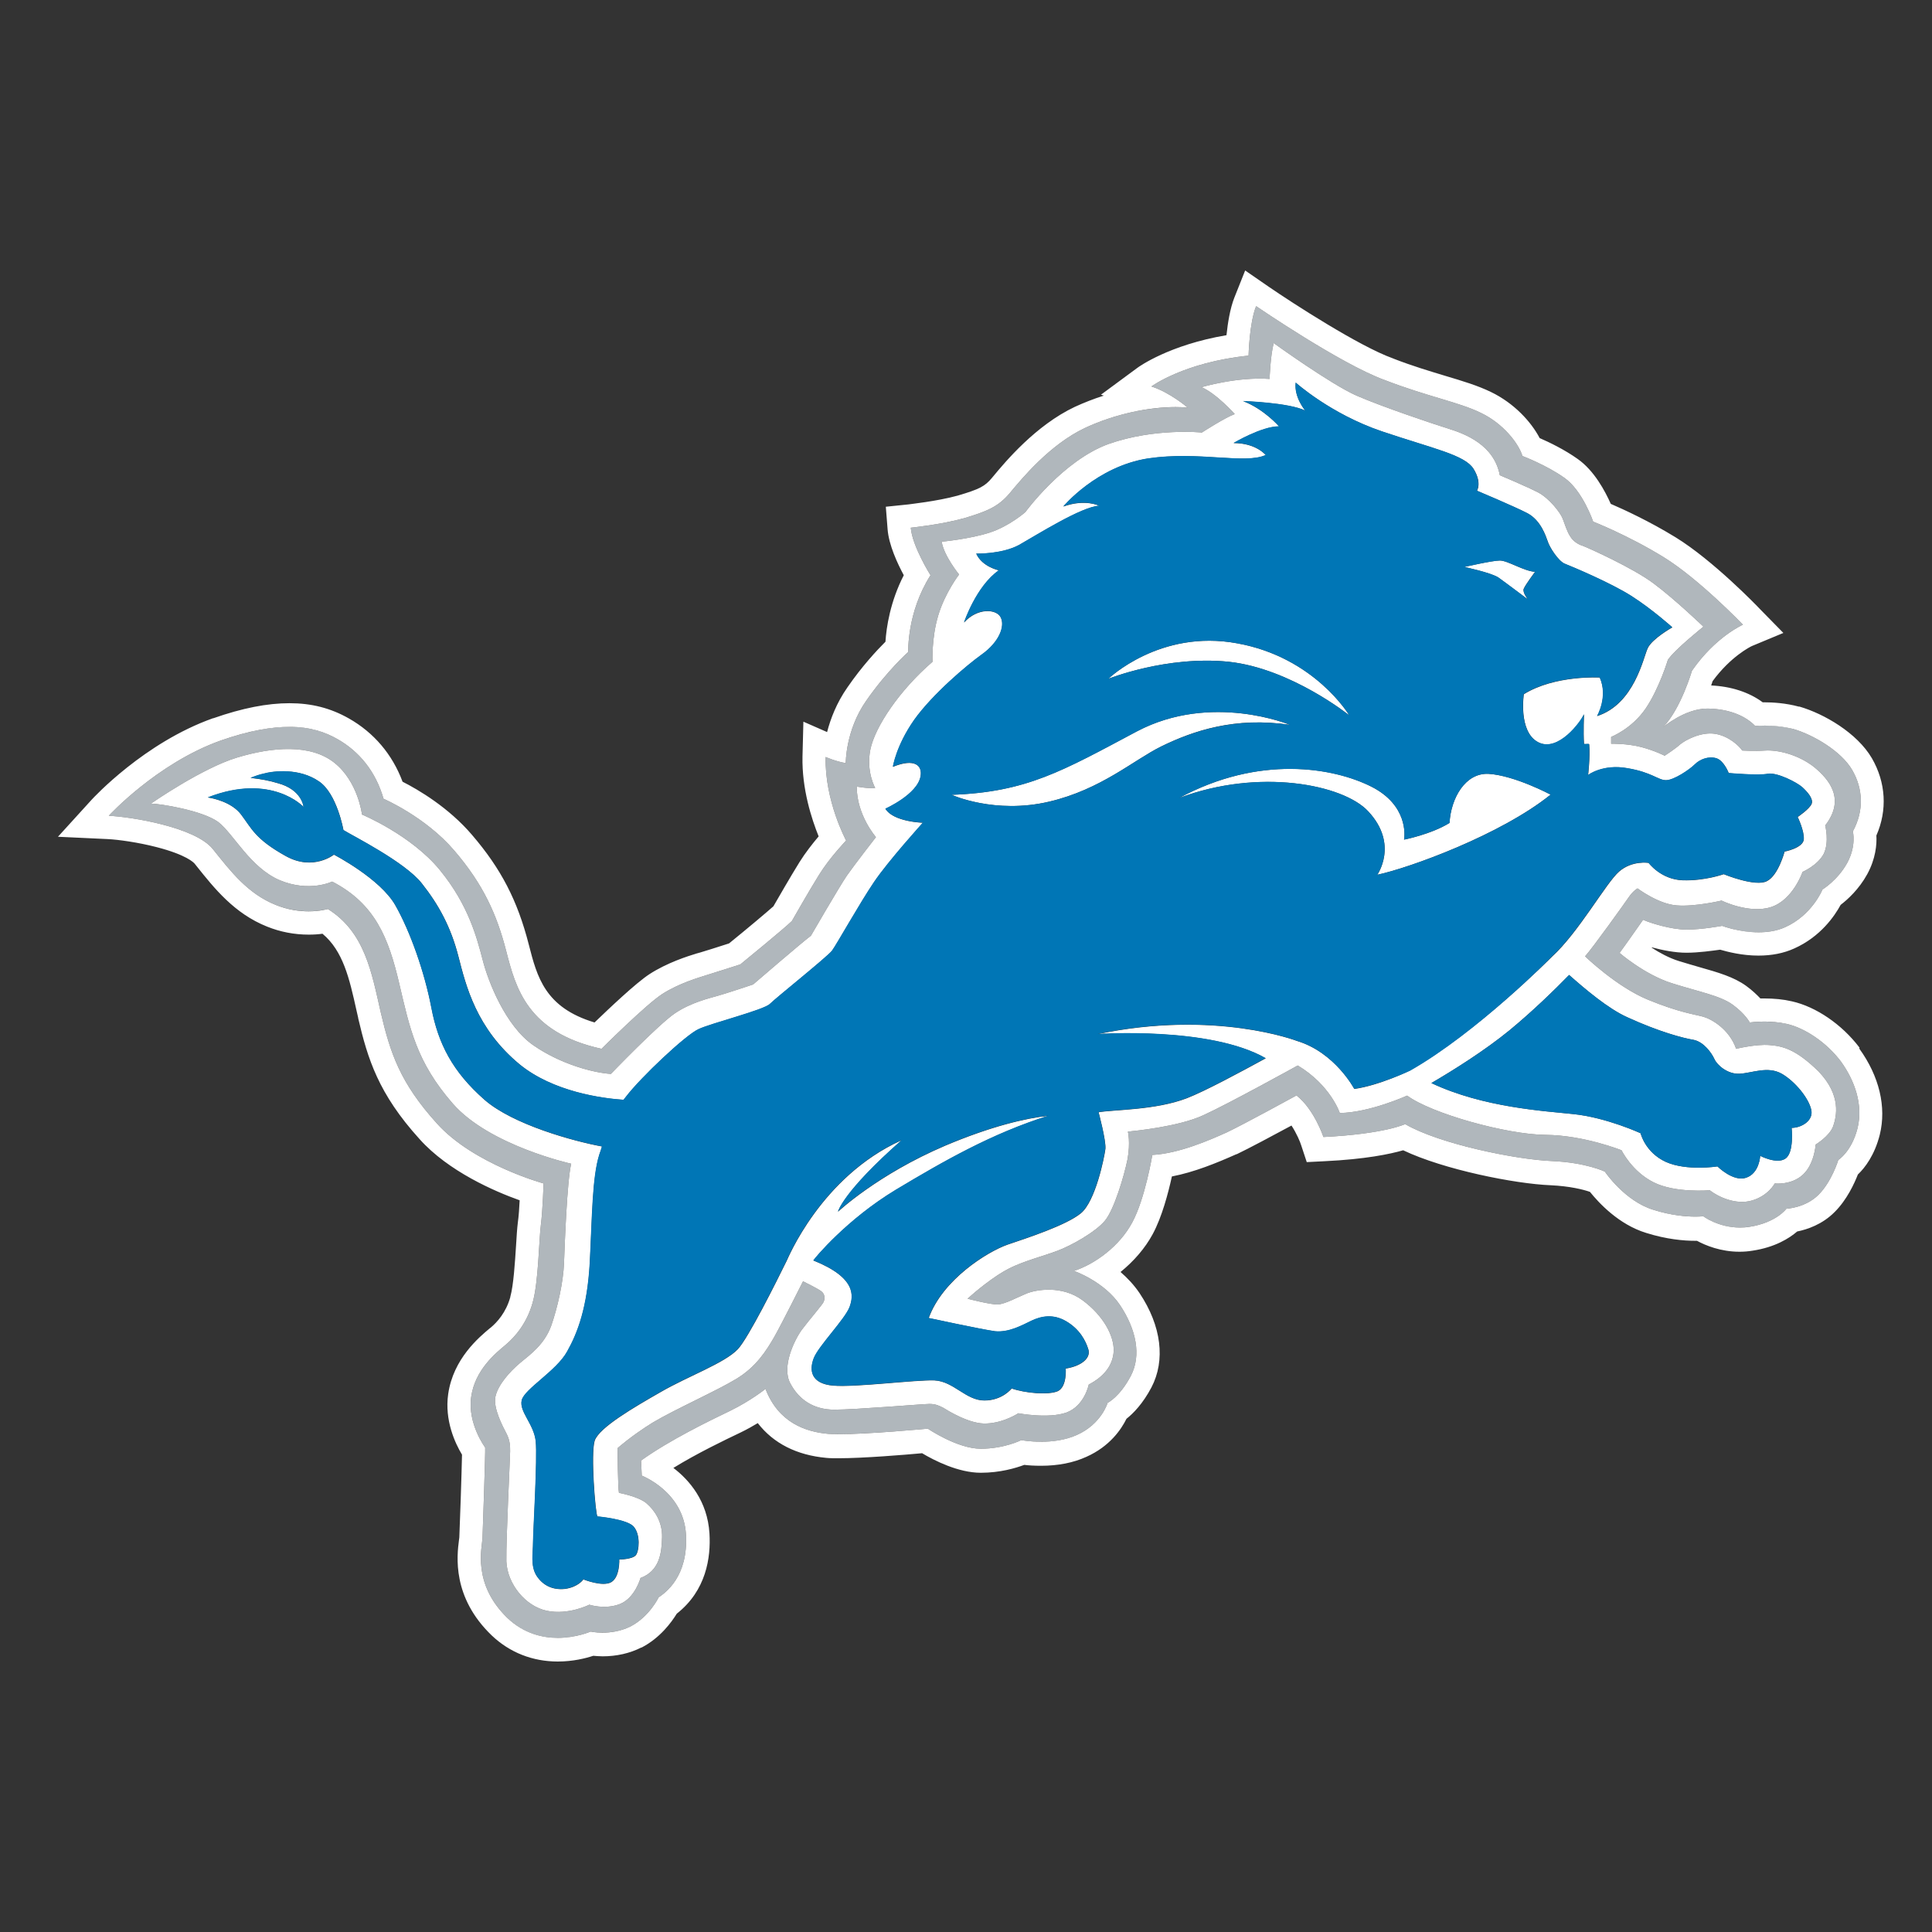 <svg width="400" height="400" viewBox="0 0 400 400" fill="none" xmlns="http://www.w3.org/2000/svg">
<rect x="0" y="0" width="400" height="400" fill="#333333" stroke="none"/>
<g clip-path="url(#clip0_257_11732)">
<path d="M369.933 211.988C366.178 211.134 362.274 211.691 362.274 211.691C362.274 211.691 361.344 209.909 358.742 208.016C356.139 206.124 351.752 205.344 346.138 203.563C340.486 201.781 335.318 197.291 335.318 197.291C336.322 195.955 340.189 190.425 340.189 190.425C341.527 191.056 345.989 192.466 349.186 192.466C352.384 192.466 356.548 191.687 356.548 191.687C356.548 191.687 363.91 194.507 369.561 191.983C375.212 189.46 377.332 184.153 377.332 184.153C377.332 184.153 380.455 182.26 382.425 178.697C384.396 175.097 383.615 172.128 383.615 172.128C385.957 167.823 385.734 163.295 383.466 159.398C381.198 155.501 375.398 152.124 371.308 150.936C367.219 149.86 363.389 150.305 363.389 150.305C361.604 148.412 358.295 146.779 353.611 146.705C348.926 146.631 344.353 150.528 344.353 150.528C348.034 146.705 350.302 138.874 350.302 138.874C355.172 131.823 360.861 129.336 360.861 129.336C360.861 129.336 351.789 119.872 344.427 115.344C337.066 110.816 329.853 107.996 329.853 107.996C329.853 107.996 327.659 101.575 323.904 98.94C320.149 96.268 315.204 94.412 315.204 94.412C314.423 91.814 311.226 87.695 306.653 85.505C302.042 83.241 295.61 82.128 286.761 78.713C277.689 75.447 260.066 63.386 260.066 63.386C258.653 66.911 258.505 73.629 258.505 73.629C245.157 75.002 238.39 80.012 238.39 80.012C242.294 81.274 245.901 84.392 245.901 84.392C240.1 83.909 231.958 85.171 224.596 88.623C217.309 92.074 211.509 99.163 209.092 102.058C206.676 104.953 204.296 105.88 199.611 107.291C194.815 108.627 188.569 109.258 188.569 109.258C188.866 113.08 192.659 119.093 192.659 119.093C187.714 126.849 188.049 134.977 188.049 134.977C188.049 134.977 183.661 138.874 179.348 145.072C175.036 151.233 175.11 157.988 175.11 157.988C173.139 157.691 170.946 156.726 170.946 156.726C170.723 165.781 175.184 174.021 175.184 174.021C175.184 174.021 171.801 177.546 169.607 181.072C167.414 184.598 163.956 190.684 163.956 190.684C162.469 192.169 153.285 199.666 153.285 199.666C153.285 199.666 147.411 201.559 146.147 201.93C144.883 202.338 140.57 203.563 137.075 205.827C133.617 208.091 124.545 217.146 124.545 217.146C109.19 213.769 106.773 204.565 104.803 196.882C102.832 189.237 100.006 183.039 94.058 176.099C88.109 169.122 79.409 165.373 79.409 165.373C77.773 159.658 74.315 155.538 69.853 153.014C65.466 150.528 59.034 148.709 45.724 153.311C32.488 158.025 22.523 168.899 22.523 168.899C27.208 169.122 40.37 171.237 44.051 175.765C47.731 180.367 51.264 185.006 57.064 187.344C62.864 189.682 67.883 188.198 67.883 188.198C75.542 192.986 76.955 201.336 78.851 209.687C80.822 218.037 82.829 224.161 90.451 232.585C98.036 241.047 112.536 245.018 112.536 245.018C112.536 245.018 112.387 250.4 111.978 253.629C111.569 256.821 111.495 265.505 110.268 269.736C109.078 273.967 106.662 276.788 104.617 278.495C102.572 280.202 98.333 283.654 97.553 289.221C96.772 294.788 100.453 299.687 100.453 299.687C100.527 300.392 99.969 316.573 99.895 318.466C99.82 320.359 97.701 327.93 105.137 335.056C112.573 342.107 122.277 337.802 122.277 337.802C122.277 337.802 126.59 338.73 130.568 336.726C134.472 334.684 136.368 330.713 136.368 330.713C137.707 329.785 142.54 326.482 142.02 317.649C141.499 308.816 132.874 305.513 132.874 305.513L132.725 302.396C138.599 298.165 146.816 294.194 151.203 292.078C155.516 289.963 158.49 287.55 158.49 287.55C161.167 294.528 166.782 296.458 171.503 296.866C176.188 297.274 192.101 295.79 192.101 295.79C192.101 295.79 198.199 299.946 203.069 299.946C207.94 299.946 211.435 298.165 211.435 298.165C211.435 298.165 217.867 299.427 222.96 297.089C228.054 294.825 229.318 290.445 229.318 290.445C229.318 290.445 231.809 289.258 234.114 284.878C236.382 280.573 235.193 275.192 231.921 270.256C228.649 265.32 222.366 263.13 222.366 263.13C226.678 261.719 231.772 258.045 234.412 253.109C237.089 248.173 238.576 239.117 238.576 239.117C244.153 238.821 250.548 236 254.006 234.441C257.463 232.808 268.432 226.796 268.432 226.796C272.112 229.691 274.009 235.406 274.009 235.406C286.687 234.775 290.925 232.734 290.925 232.734C298.064 236.891 314.014 240.082 321.227 240.379C328.366 240.676 332.27 242.569 332.27 242.569C332.27 242.569 336.359 248.656 342.308 250.474C348.257 252.367 352.644 251.81 352.644 251.81C352.644 251.81 356.622 254.854 362.199 254C367.776 253.146 369.858 250.251 369.858 250.251C369.858 250.251 373.762 250.103 376.514 247.357C379.265 244.61 380.603 240.157 380.603 240.157C380.603 240.157 383.355 238.449 384.582 233.588C385.771 228.726 384.024 223.753 381.124 219.744C378.15 215.81 373.688 212.841 369.933 211.988ZM379.525 233.216C378.744 235.258 375.919 236.965 375.919 236.965C375.919 236.965 375.658 241.047 373.242 243.237C370.825 245.427 367.442 245.018 367.442 245.018C367.442 245.018 366.14 247.542 362.757 248.544C359.374 249.546 355.693 247.765 353.983 246.429C353.983 246.429 346.918 247.06 342.382 244.796C337.846 242.532 335.727 238.153 335.727 238.153C335.727 238.153 327.994 235.035 320 234.961C311.932 234.887 296.428 230.581 291.334 226.833C291.334 226.833 283.564 230.359 277.392 230.433C277.392 230.433 275.496 224.68 268.692 220.598C268.692 220.598 254.266 228.577 249.098 230.915C243.93 233.291 234.858 234.144 233.52 234.293C233.52 234.293 234.077 236.482 233.445 240.008C232.739 243.497 230.657 250.474 228.761 252.738C226.864 255.039 221.771 257.934 218.796 259.01C215.822 260.124 212.067 261.051 208.944 262.61C205.783 264.206 201.954 267.398 200.318 268.882C200.318 268.882 205.114 270.144 206.601 270.07C208.089 269.996 210.654 268.585 212.55 267.806C214.446 267.027 219.837 266.025 224.15 269.216C228.463 272.408 230.657 276.565 230.582 279.682C230.434 282.837 228.389 285.101 225.414 286.66C225.414 286.66 224.559 291.039 220.804 292.449C217.012 293.785 210.84 292.598 210.84 292.598C210.84 292.598 207.865 294.565 204.333 294.713C200.838 294.973 196.042 291.93 195.261 291.447C194.481 291.076 193.774 290.668 192.436 290.668C191.172 290.668 177.155 291.856 172.768 291.856C168.418 291.856 165.406 289.777 163.621 286.4C161.799 283.023 164.402 277.567 165.964 275.377C167.6 273.188 170.202 270.218 170.5 269.588C170.797 268.957 170.871 267.955 170.016 267.324C169.161 266.693 166.261 265.282 166.261 265.282C166.261 265.282 161.948 273.893 160.312 276.788C158.639 279.682 156.557 282.985 152.467 285.472C148.378 287.959 139.752 291.781 135.141 294.528C130.606 297.348 127.854 299.835 127.854 299.835C127.854 299.835 127.929 308.074 128.152 309.076C128.152 309.076 132.316 309.856 133.877 311.266C135.513 312.676 137.149 315.051 137.075 318.243C137 321.472 136.591 325.221 132.613 326.705C132.613 326.705 131.498 330.825 128.375 332.087C125.214 333.311 122.017 332.235 122.017 332.235C122.017 332.235 117.704 334.425 113.242 333.497C108.781 332.569 105.026 327.93 104.84 323.254C104.765 318.577 105.621 301.579 105.621 300.503C105.621 299.427 105.621 298.239 104.84 296.755C104.059 295.27 102.089 291.522 102.572 289.183C103.055 286.808 105.472 284.025 107.74 282.132C110.008 280.276 112.685 278.309 114.098 274.561C115.436 270.738 116.626 265.468 116.775 261.497C116.923 257.526 117.407 244.462 118.262 240.936C118.262 240.936 101.345 237.188 93.76 228.503C86.175 219.818 84.837 212.878 82.643 203.563C80.45 194.247 77.698 187.122 68.775 182.52C68.775 182.52 64.053 184.821 57.882 182.223C51.784 179.588 48.401 172.684 45.203 170.198C41.931 167.786 33.045 166.375 31.261 166.375C31.261 166.375 41.82 159.027 49.107 156.837C56.357 154.647 64.276 153.979 69.221 157.913C74.166 161.847 74.947 168.639 74.947 168.639C74.947 168.639 85.135 172.87 91.083 180.144C97.032 187.418 98.742 194.21 99.932 198.738C101.085 203.266 104.691 212.433 110.417 216.404C116.143 220.375 122.946 222.12 126.479 222.342C126.479 222.342 136.406 212.025 139.789 209.761C143.172 207.497 147.002 206.643 148.638 206.161C150.274 205.715 155.925 203.823 155.925 203.823C155.925 203.823 165.926 195.212 167.897 193.728C167.897 193.728 173.697 183.707 175.333 181.295C176.969 178.957 181.356 173.315 181.356 173.315C181.356 173.315 177.378 168.788 177.378 162.849C177.378 162.849 179.72 163.295 181.207 163.146C181.207 163.146 179.274 159.769 180.204 155.167C181.17 150.454 186.264 142.882 193.068 137.018C193.068 137.018 192.845 132.082 194.258 127.406C195.67 122.693 198.57 118.944 198.57 118.944C198.57 118.944 195.447 115.122 194.964 112.153C194.964 112.153 200.838 111.596 204.928 110.26C209.018 108.924 212.29 106.029 212.29 106.029C212.29 106.029 220.135 95.266 229.616 91.889C239.171 88.548 248.838 89.55 248.838 89.55C248.838 89.55 253.671 86.433 255.642 85.728C255.642 85.728 251.886 81.497 248.763 80.161C248.763 80.161 256.125 77.971 262.855 78.454C262.855 78.454 263.003 73.777 263.71 71.031C263.71 71.031 275.533 79.567 280.85 81.905C286.241 84.243 296.502 87.695 299.96 88.771C303.381 89.847 309.329 92.111 310.519 98.383C310.519 98.383 316.245 100.796 318.513 101.983C320.781 103.208 323.049 106.103 323.532 107.365C324.016 108.627 324.462 110.111 325.094 111.039C325.651 112.004 326.693 112.709 327.696 113.006C328.626 113.34 338.107 117.571 342.42 120.837C346.807 124.103 352.681 129.744 352.681 129.744C352.681 129.744 346.807 134.421 345.32 136.61C345.32 136.61 343.535 142.548 340.709 146.705C337.809 150.936 333.571 152.569 333.571 152.569V153.979C333.571 153.979 336.88 153.905 339.854 154.684C342.754 155.464 344.65 156.466 344.65 156.466C344.65 156.466 346.844 155.056 347.848 154.128C348.963 153.2 352.235 151.456 355.135 151.938C358.035 152.421 360.154 154.536 360.712 155.39C360.712 155.39 363.24 155.538 365.508 155.39C367.888 155.241 372.089 156.095 375.547 158.767C378.893 161.513 382.053 165.522 377.889 170.903C377.889 170.903 378.782 174.28 377.592 176.767C376.328 179.179 373.205 180.515 373.205 180.515C373.205 180.515 371.234 186.305 366.698 187.79C362.162 189.274 356.436 186.454 356.436 186.454C356.436 186.454 351.008 187.753 347.179 187.456C343.349 187.196 339.036 183.93 339.036 183.93C339.036 183.93 338.107 184.449 337.252 185.711C336.396 186.973 329.667 196.363 328.18 197.996C328.18 197.996 334.686 204.305 341.193 206.977C347.699 209.649 350.934 210.021 352.644 210.503C354.354 210.985 358.035 213.064 359.448 217.146C359.448 217.146 363.575 216.144 366.326 216.367C369.04 216.59 371.717 217.146 376.476 221.786C381.31 226.796 380.232 231.175 379.525 233.216Z" fill="#B0B7BC"/>
<path d="M384.989 216.887L384.952 216.849C381.345 212.099 375.992 208.425 370.972 207.311C369.225 206.903 367.329 206.718 365.247 206.718C364.986 206.718 364.726 206.718 364.466 206.718C363.722 205.938 362.756 205.01 361.529 204.12C358.963 202.264 355.729 201.336 351.936 200.26C350.523 199.852 349.11 199.443 347.549 198.961C345.541 198.33 343.571 197.254 341.972 196.214C341.972 196.177 342.009 196.177 342.009 196.14C344.203 196.734 346.843 197.254 349.148 197.254C351.639 197.254 354.502 196.845 356.137 196.623C357.811 197.105 360.748 197.847 364.057 197.847C366.808 197.847 369.299 197.365 371.493 196.363C376.958 193.913 379.858 189.608 381.085 187.344C382.535 186.231 384.878 184.115 386.588 180.998C388.335 177.806 388.596 174.837 388.484 172.981C390.789 167.748 390.455 161.996 387.555 156.986C384.506 151.753 377.665 147.781 372.571 146.297H372.497H372.422C369.671 145.555 367.031 145.406 365.284 145.406C365.172 145.406 365.061 145.406 364.949 145.406C362.161 143.328 358.405 142.103 354.278 141.918C354.39 141.584 354.502 141.287 354.576 141.027C358.294 135.942 362.384 133.901 362.718 133.753L369.225 131.043L364.28 125.996C363.908 125.588 354.687 116.012 346.88 111.225C341.489 107.922 336.246 105.509 333.495 104.322C332.342 101.724 330.074 97.419 326.617 95.006C323.903 93.076 320.742 91.555 318.772 90.701C317.024 87.361 313.529 83.501 308.696 81.163C305.945 79.827 302.859 78.899 299.252 77.823C296.092 76.858 292.523 75.819 288.433 74.223L288.396 74.186H288.358C281.406 71.699 267.501 62.68 262.742 59.414L257.797 56L255.566 61.604C254.673 63.868 254.19 66.911 253.93 69.398C242.069 71.402 235.786 75.93 235.489 76.153L227.941 81.72L228.536 81.905C226.454 82.573 224.446 83.353 222.513 84.243C214.445 88.066 208.199 95.526 205.559 98.718L205.373 98.94C203.923 100.685 202.807 101.278 198.271 102.614C193.959 103.802 188.159 104.396 188.084 104.433L183.4 104.915L183.771 109.629C184.032 112.821 185.779 116.606 187.118 119.093C184.292 124.586 183.511 129.93 183.325 132.862C181.541 134.643 178.455 137.946 175.443 142.326C173.212 145.518 171.948 148.821 171.242 151.567L166.334 149.414L166.148 156.614C165.999 163.332 168.044 169.567 169.494 173.167C168.267 174.614 166.743 176.544 165.516 178.511C163.694 181.443 161.092 185.971 160.125 187.641C158.712 188.903 154.697 192.28 150.941 195.324C148.971 195.955 145.625 197.031 144.807 197.254H144.732L144.658 197.291C144.546 197.328 144.398 197.365 144.249 197.402C142.427 197.959 138.152 199.295 134.434 201.707C131.608 203.563 126.105 208.796 123.094 211.691C112.832 208.61 111.196 202.264 109.486 195.584C107.143 186.416 103.723 179.847 97.737 172.87C92.903 167.192 86.583 163.48 83.348 161.847C81.229 156.169 77.4 151.678 72.231 148.746C68.439 146.594 64.498 145.592 59.925 145.592C55.352 145.592 50.184 146.594 44.161 148.709H44.123H44.086C29.884 153.757 19.399 165.113 18.953 165.596L12 173.241L22.299 173.724C24.492 173.835 28.582 174.392 32.449 175.394C38.621 176.99 40.108 178.586 40.294 178.808L40.74 179.365C44.384 183.93 48.511 189.126 55.277 191.835C58.029 192.948 60.929 193.505 63.94 193.505C65.019 193.505 65.985 193.431 66.766 193.32C71.042 196.882 72.343 202.598 73.793 209.13C73.905 209.687 74.053 210.206 74.165 210.763V210.8V210.837C76.135 219.225 78.329 226.425 86.88 235.852C92.866 242.532 102.384 246.652 107.59 248.507C107.515 250.029 107.404 251.773 107.218 253.072C107.069 254.26 106.958 255.893 106.846 257.823C106.623 261.311 106.326 266.099 105.656 268.474V268.511V268.548C104.764 271.74 102.942 273.744 101.566 274.895L101.455 274.969C99.187 276.862 93.833 281.315 92.792 288.627C92.011 294.082 94.242 298.833 95.655 301.171C95.581 304.957 95.209 315.905 95.097 318.318C95.097 318.429 95.06 318.689 95.023 318.874C94.614 322.103 93.536 330.676 101.827 338.619C105.545 342.144 110.267 344 115.472 344C118.632 344 121.272 343.332 122.833 342.812C123.391 342.849 124.023 342.924 124.767 342.924C127.667 342.924 130.418 342.293 132.76 341.105H132.798H132.835C136.702 339.101 139.044 335.835 140.122 334.091C146.22 329.303 147.186 322.474 146.889 317.501C146.48 310.746 142.687 306.404 139.416 303.918C144.361 300.874 150.012 298.165 153.358 296.569C154.659 295.938 155.849 295.27 156.89 294.639C160.125 298.833 164.958 301.282 171.093 301.839C171.762 301.913 172.617 301.913 173.658 301.913C178.678 301.913 187.303 301.208 190.91 300.874C193.401 302.359 198.383 304.92 203.068 304.92C207.046 304.92 210.281 303.955 212.065 303.287C212.958 303.398 214.147 303.472 215.523 303.472C219.092 303.472 222.253 302.841 224.93 301.616C229.763 299.464 232.142 295.938 233.221 293.748C234.633 292.635 236.604 290.631 238.389 287.254C241.326 281.649 240.471 274.524 235.935 267.732C234.782 266.025 233.407 264.577 231.994 263.353C234.745 261.126 237.087 258.416 238.649 255.522C240.582 251.959 241.884 246.948 242.627 243.571C247.275 242.68 251.885 240.788 255.975 238.969H256.012H256.049C258.391 237.856 263.82 234.961 267.389 233.031C268.43 234.627 269.174 236.371 269.397 237.113L270.549 240.602L274.23 240.416C282.744 240.008 287.801 238.932 290.515 238.153C298.918 242.161 313.641 245.093 321.002 245.39C325.018 245.575 327.806 246.28 329.182 246.763C331.004 249.027 335.131 253.518 340.819 255.262C345.058 256.598 348.664 256.895 350.932 256.895C351.081 256.895 351.23 256.895 351.341 256.895C353.126 257.86 356.249 259.159 360.153 259.159C361.045 259.159 361.975 259.085 362.867 258.936C367.515 258.231 370.452 256.375 372.088 254.965C374.133 254.557 377.293 253.518 379.858 250.92C382.387 248.396 383.911 245.056 384.655 243.163C386.105 241.79 388.112 239.192 389.19 234.924C390.603 229.171 389.079 222.825 384.952 217.109L384.989 216.887ZM384.58 233.588C383.353 238.449 380.602 240.157 380.602 240.157C380.602 240.157 379.263 244.61 376.512 247.357C373.761 250.103 369.857 250.252 369.857 250.252C369.857 250.252 367.775 253.146 362.198 254C361.529 254.111 360.859 254.148 360.227 254.148C355.729 254.148 352.643 251.81 352.643 251.81C352.643 251.81 352.048 251.885 350.969 251.885C349.185 251.885 346.025 251.662 342.307 250.474C336.358 248.656 332.268 242.569 332.268 242.569C332.268 242.569 328.364 240.676 321.226 240.379C314.013 240.082 298.062 236.891 290.924 232.734C290.924 232.734 286.685 234.775 274.007 235.406C274.007 235.406 272.111 229.691 268.43 226.796C268.43 226.796 257.462 232.808 254.004 234.441C250.546 236 244.152 238.821 238.575 239.118C238.575 239.118 237.087 248.173 234.41 253.109C231.771 258.045 226.677 261.72 222.364 263.13C222.364 263.13 228.647 265.32 231.919 270.256C235.191 275.192 236.381 280.573 234.113 284.878C231.808 289.258 229.317 290.445 229.317 290.445C229.317 290.445 228.053 294.825 222.959 297.089C220.505 298.202 217.754 298.499 215.56 298.499C213.181 298.499 211.433 298.165 211.433 298.165C211.433 298.165 207.938 299.946 203.068 299.946C198.197 299.946 192.1 295.79 192.1 295.79C192.1 295.79 179.793 296.94 173.658 296.94C172.803 296.94 172.097 296.903 171.502 296.866C166.78 296.458 161.166 294.528 158.489 287.551C158.489 287.551 155.515 289.963 151.202 292.078C146.814 294.194 138.598 298.165 132.723 302.396L132.872 305.513C132.872 305.513 141.498 308.816 142.018 317.649C142.539 326.482 137.705 329.786 136.367 330.713C136.367 330.713 134.471 334.685 130.567 336.726C128.485 337.765 126.328 338.025 124.767 338.025C123.28 338.025 122.276 337.802 122.276 337.802C122.276 337.802 119.338 339.101 115.472 339.101C112.311 339.101 108.482 338.21 105.136 335.056C97.7 327.93 99.819 320.359 99.893 318.466C99.968 316.573 100.525 300.392 100.451 299.687C100.451 299.687 96.77 294.788 97.551 289.221C98.332 283.654 102.57 280.202 104.615 278.495C106.66 276.788 109.077 273.967 110.267 269.736C111.494 265.505 111.568 256.821 111.977 253.629C112.386 250.4 112.535 245.019 112.535 245.019C112.535 245.019 98.034 241.047 90.45 232.586C82.828 224.161 80.82 218.037 78.85 209.687C76.953 201.336 75.54 192.986 67.881 188.198C67.881 188.198 66.32 188.68 63.903 188.68C62.007 188.68 59.627 188.384 57.062 187.344C51.262 185.006 47.73 180.367 44.049 175.765C40.368 171.237 27.207 169.122 22.522 168.899C22.522 168.899 32.486 158.025 45.722 153.311C51.708 151.233 56.281 150.491 59.925 150.491C64.386 150.491 67.435 151.641 69.852 153.014C74.314 155.538 77.771 159.658 79.407 165.373C79.407 165.373 88.107 169.122 94.056 176.099C100.005 183.039 102.831 189.237 104.801 196.882C106.772 204.565 109.188 213.769 124.544 217.146C124.544 217.146 133.616 208.091 137.073 205.827C140.568 203.563 144.881 202.338 146.145 201.93C147.409 201.559 153.284 199.666 153.284 199.666C153.284 199.666 162.467 192.169 163.954 190.685C163.954 190.685 167.412 184.598 169.606 181.072C171.799 177.546 175.183 174.021 175.183 174.021C175.183 174.021 170.721 165.781 170.944 156.726C170.944 156.726 173.138 157.691 175.108 157.988C175.108 157.988 175.034 151.233 179.347 145.072C183.66 138.874 188.047 134.977 188.047 134.977C188.047 134.977 187.712 126.849 192.657 119.093C192.657 119.093 188.865 113.08 188.568 109.258C188.568 109.258 194.814 108.627 199.61 107.291C204.295 105.88 206.674 104.953 209.091 102.058C211.508 99.163 217.308 92.074 224.595 88.623C230.953 85.654 237.905 84.28 243.408 84.28C244.263 84.28 245.118 84.317 245.899 84.392C245.899 84.392 242.293 81.274 238.389 80.012C238.389 80.012 245.155 75.002 258.503 73.629C258.503 73.629 258.652 66.911 260.065 63.386C260.065 63.386 277.688 75.447 286.76 78.713C295.609 82.128 302.041 83.241 306.651 85.505C311.224 87.695 314.422 91.814 315.202 94.412C315.202 94.412 320.147 96.268 323.903 98.94C327.658 101.575 329.851 107.996 329.851 107.996C329.851 107.996 337.064 110.816 344.426 115.344C351.787 119.872 360.859 129.336 360.859 129.336C360.859 129.336 355.171 131.823 350.3 138.874C350.3 138.874 348.032 146.705 344.351 150.528C344.351 150.528 348.85 146.705 353.461 146.705C353.498 146.705 353.535 146.705 353.609 146.705C358.294 146.779 361.603 148.412 363.388 150.305C363.388 150.305 364.168 150.231 365.395 150.231C366.883 150.231 369.039 150.379 371.307 150.936C375.397 152.124 381.197 155.501 383.465 159.398C385.733 163.295 385.956 167.823 383.613 172.128C383.613 172.128 384.394 175.097 382.424 178.697C380.453 182.26 377.33 184.153 377.33 184.153C377.33 184.153 375.211 189.46 369.559 191.984C367.812 192.763 365.916 193.023 364.094 193.023C360.041 193.023 356.546 191.687 356.546 191.687C356.546 191.687 352.382 192.466 349.185 192.466C345.987 192.466 341.526 191.056 340.187 190.425C340.187 190.425 336.321 195.955 335.317 197.291C335.317 197.291 340.485 201.781 346.136 203.563C351.75 205.344 356.137 206.124 358.74 208.016C361.343 209.909 362.272 211.691 362.272 211.691C362.272 211.691 363.536 211.505 365.284 211.505C366.622 211.505 368.295 211.616 369.931 211.988C373.686 212.841 378.148 215.81 381.122 219.744C384.022 223.753 385.77 228.726 384.58 233.588ZM366.325 216.367C363.573 216.144 359.447 217.146 359.447 217.146C358.034 213.064 354.353 210.986 352.643 210.503C350.932 210.021 347.698 209.649 341.191 206.977C334.685 204.305 328.178 197.996 328.178 197.996C329.665 196.363 336.395 186.973 337.25 185.711C338.105 184.449 339.035 183.93 339.035 183.93C339.035 183.93 343.348 187.196 347.177 187.456C351.007 187.753 356.435 186.454 356.435 186.454C356.435 186.454 362.161 189.274 366.697 187.79C371.233 186.305 373.203 180.515 373.203 180.515C373.203 180.515 376.326 179.179 377.59 176.767C378.78 174.28 377.888 170.903 377.888 170.903C382.052 165.522 378.892 161.513 375.545 158.767C372.088 156.095 367.886 155.241 365.507 155.39C363.239 155.538 360.711 155.39 360.711 155.39C360.153 154.536 358.034 152.421 355.134 151.938C352.234 151.456 348.962 153.2 347.846 154.128C346.843 155.056 344.649 156.466 344.649 156.466C344.649 156.466 342.753 155.464 339.853 154.685C336.878 153.905 333.569 153.979 333.569 153.979V152.569C333.569 152.569 337.808 150.936 340.708 146.705C343.533 142.548 345.318 136.61 345.318 136.61C346.805 134.421 352.68 129.744 352.68 129.744C352.68 129.744 346.805 124.103 342.418 120.837C338.105 117.571 328.624 113.34 327.695 113.006C326.691 112.709 325.65 112.004 325.092 111.039C324.46 110.111 324.014 108.627 323.531 107.365C323.047 106.103 320.779 103.208 318.511 101.984C316.243 100.796 310.518 98.383 310.518 98.383C309.328 92.111 303.379 89.847 299.959 88.771C296.501 87.695 286.239 84.243 280.848 81.905C275.531 79.567 263.708 71.031 263.708 71.031C263.002 73.777 262.853 78.454 262.853 78.454C256.123 77.971 248.762 80.161 248.762 80.161C251.885 81.497 255.64 85.728 255.64 85.728C253.67 86.433 248.836 89.55 248.836 89.55C248.836 89.55 239.169 88.549 229.614 91.889C220.133 95.266 212.288 106.029 212.288 106.029C212.288 106.029 209.017 108.924 204.927 110.26C200.837 111.596 194.962 112.153 194.962 112.153C195.446 115.122 198.569 118.944 198.569 118.944C198.569 118.944 195.669 122.693 194.256 127.406C192.843 132.082 193.066 137.019 193.066 137.019C186.262 142.882 181.169 150.454 180.202 155.167C179.273 159.769 181.206 163.146 181.206 163.146C179.719 163.295 177.376 162.849 177.376 162.849C177.376 168.788 181.355 173.315 181.355 173.315C181.355 173.315 176.967 178.957 175.331 181.295C173.696 183.707 167.895 193.728 167.895 193.728C165.925 195.212 155.924 203.823 155.924 203.823C155.924 203.823 150.272 205.715 148.636 206.161C147 206.643 143.171 207.497 139.787 209.761C136.404 212.025 126.477 222.342 126.477 222.342C122.945 222.12 116.141 220.375 110.415 216.404C104.69 212.433 101.083 203.266 99.931 198.738C98.741 194.21 97.031 187.419 91.082 180.144C85.133 172.87 74.946 168.639 74.946 168.639C74.946 168.639 74.165 161.847 69.22 157.913C64.275 153.979 56.356 154.647 49.106 156.837C41.818 159.027 31.259 166.375 31.259 166.375C33.044 166.375 41.93 167.786 45.202 170.198C48.399 172.685 51.782 179.588 57.88 182.223C64.052 184.821 68.774 182.52 68.774 182.52C77.697 187.122 80.448 194.247 82.642 203.563C84.835 212.878 86.174 219.819 93.759 228.503C101.343 237.188 118.26 240.936 118.26 240.936C117.405 244.462 116.922 257.526 116.773 261.497C116.624 265.468 115.435 270.738 114.096 274.561C112.683 278.309 110.006 280.276 107.738 282.132C105.47 284.025 103.054 286.808 102.57 289.183C102.087 291.522 104.058 295.27 104.838 296.755C105.619 298.239 105.619 299.427 105.619 300.503C105.619 301.579 104.764 318.577 104.838 323.254C105.024 327.93 108.779 332.569 113.241 333.497C117.703 334.425 122.015 332.235 122.015 332.235C122.015 332.235 125.213 333.311 128.373 332.087C131.496 330.825 132.612 326.705 132.612 326.705C136.59 325.221 136.999 321.472 137.073 318.243C137.148 315.052 135.512 312.676 133.876 311.266C132.314 309.856 128.15 309.076 128.15 309.076C127.927 308.074 127.853 299.835 127.853 299.835C127.853 299.835 130.604 297.348 135.14 294.528C139.75 291.781 148.376 287.959 152.466 285.472C156.556 282.986 158.638 279.682 160.311 276.788C161.947 273.893 166.26 265.282 166.26 265.282C166.26 265.282 169.16 266.693 170.015 267.324C170.87 267.955 170.796 268.957 170.498 269.588C170.201 270.219 167.598 273.188 165.962 275.377C164.401 277.567 161.798 283.023 163.62 286.4C165.404 289.777 168.416 291.856 172.766 291.856C177.153 291.856 191.17 290.668 192.434 290.668C193.773 290.668 194.479 291.076 195.26 291.447C196.041 291.93 200.837 294.973 204.332 294.713C207.864 294.565 210.838 292.598 210.838 292.598C210.838 292.598 217.01 293.786 220.803 292.449C224.558 291.039 225.413 286.66 225.413 286.66C228.387 285.101 230.432 282.837 230.581 279.682C230.655 276.565 228.462 272.408 224.149 269.216C219.836 266.025 214.445 267.027 212.549 267.806C210.652 268.586 208.087 269.996 206.6 270.07C205.113 270.144 200.316 268.882 200.316 268.882C201.952 267.398 205.782 264.206 208.942 262.61C212.065 261.052 215.82 260.124 218.795 259.01C221.769 257.934 226.863 255.039 228.759 252.738C230.655 250.474 232.737 243.497 233.444 240.008C234.076 236.482 233.518 234.293 233.518 234.293C234.857 234.144 243.928 233.291 249.096 230.915C254.264 228.577 268.69 220.598 268.69 220.598C275.494 224.68 277.39 230.433 277.39 230.433C283.562 230.359 291.333 226.833 291.333 226.833C296.427 230.581 311.931 234.887 319.999 234.961C327.992 235.035 335.726 238.153 335.726 238.153C335.726 238.153 337.845 242.532 342.381 244.796C346.917 247.06 353.981 246.429 353.981 246.429C355.691 247.765 359.372 249.546 362.756 248.544C366.139 247.542 367.44 245.019 367.44 245.019C367.44 245.019 370.824 245.427 373.24 243.237C375.657 241.047 375.917 236.965 375.917 236.965C375.917 236.965 378.743 235.258 379.524 233.216C380.23 231.175 381.308 226.796 376.475 221.786C371.716 217.146 369.039 216.59 366.325 216.367ZM280.402 225.46C280.402 225.46 276.424 217.889 268.504 215.513C268.504 215.513 251.662 209.019 227.309 214.103C227.309 214.103 250.509 212.47 262.072 219.113C256.756 222.008 249.543 225.905 245.713 227.39C239.207 229.876 230.692 229.728 227.458 230.285C227.458 230.285 229.019 236.074 228.871 237.856C228.647 239.637 226.826 248.73 223.777 251.216C220.728 253.703 212.734 256.301 208.57 257.711C204.406 259.196 195.186 264.911 192.286 272.891C192.286 272.891 203.105 275.229 206.005 275.637C208.905 275.934 211.656 274.375 213.59 273.447C215.56 272.52 218.051 271.963 220.803 273.596C223.554 275.229 224.781 277.567 225.338 279.386C225.896 281.167 223.926 282.837 220.654 283.357C220.654 283.357 220.951 287.105 219.018 288.033C217.047 288.887 212.214 288.441 209.463 287.476C209.463 287.476 207.566 289.963 203.811 289.963C199.982 289.963 197.454 285.992 193.475 285.806C189.497 285.658 177.042 287.291 172.469 286.882C167.933 286.474 167.524 283.765 168.49 281.241C169.42 278.755 174.997 273.113 175.926 270.59C176.707 268.4 177.414 264.577 168.416 260.977C168.713 260.495 175.294 252.515 185.482 246.355C195.52 240.342 205.373 234.701 217.047 231.027C212.363 231.509 205.15 233.216 195.743 237.188C181.652 243.2 173.51 250.882 173.51 250.882C173.51 250.882 174.514 246.8 186.746 236.037L186.597 236.111C169.903 243.682 163.025 260.829 162.876 261.052C160.757 265.357 154.957 277.01 152.763 279.348C150.012 282.243 142.502 284.915 136.85 288.181C131.273 291.373 124.098 295.53 123.131 298.276C122.276 301.023 123.28 313.307 123.689 313.975C123.689 313.975 130.046 314.532 131.273 316.165C132.612 317.798 132.351 321.027 131.682 321.955C130.976 322.882 128.224 322.882 128.224 322.882C128.224 322.882 128.373 326.482 126.589 327.559C124.804 328.635 120.789 327.002 120.789 327.002C120.789 327.002 119.785 328.561 117.033 328.969C114.356 329.266 112.349 328.19 111.085 326.223C109.82 324.181 110.378 321.546 110.378 319.357C110.378 317.167 111.308 301.988 110.936 298.388C110.527 294.788 107.478 292.301 108.036 289.926C108.593 287.588 115.249 283.839 117.442 279.831C119.636 275.934 121.606 270.701 122.127 261.46C122.61 252.219 122.61 243.794 124.098 239.08C124.321 238.449 124.506 237.893 124.655 237.373C118.781 236.297 106.177 232.845 100.302 227.687C93.722 221.897 90.747 216.107 89.334 208.685C87.921 201.262 84.947 192.874 81.898 187.493C78.775 181.926 69.146 176.953 69.146 176.953C69.146 176.953 64.833 180.404 59.181 177.249C52.824 173.724 52.117 171.534 49.923 168.639C47.953 166.041 44.049 165.262 43.045 165.113C56.281 159.955 62.862 167.08 62.862 167.08C62.862 167.08 62.565 163.48 57.471 162.144C55.91 161.662 54.013 161.291 51.894 161.068C52.898 160.66 53.79 160.363 54.497 160.214C56.765 159.583 62.007 159.027 66.022 161.773C69.778 164.26 71.116 171.868 71.116 171.868C73.012 173.056 83.794 178.437 87.327 182.891C90.859 187.344 93.35 191.946 94.911 197.996C96.473 204.082 98.592 212.915 107.59 220.375C114.579 226.091 124.73 227.427 129.117 227.724C129.266 227.501 129.526 227.241 129.675 227.019C132.723 223.047 141.907 214.363 144.621 213.101C147.298 211.839 158.154 209.13 159.418 207.868C160.683 206.606 171.316 198.107 172.283 196.845C173.212 195.584 178.083 186.899 180.983 182.631C183.883 178.326 191.096 170.346 191.096 170.346C191.096 170.346 184.998 170.198 183.325 167.452C183.325 167.452 189.98 164.482 190.612 160.734C191.021 158.544 189.423 156.911 184.887 158.767C184.887 158.767 185.519 154.462 189.274 149.08C193.103 143.699 200.316 137.649 203.216 135.571C206.897 132.973 208.161 129.633 207.195 127.814C206.265 126.033 202.324 125.847 199.61 128.891C199.61 128.891 202.101 121.394 206.823 118.091C206.823 118.091 203.365 117.386 202.138 114.639C202.138 114.639 207.381 114.788 210.987 112.858C214.593 110.816 224 104.878 227.606 104.73C227.606 104.73 224.706 103.245 220.17 104.878C220.17 104.878 227.049 96.602 237.719 94.932C248.278 93.373 257.759 96.194 262.072 94.227C262.072 94.227 260.102 91.74 255.417 91.74C255.417 91.74 261.217 88.289 264.824 88.289C264.824 88.289 261.7 84.689 257.388 83.056C257.388 83.056 266.794 83.353 270.252 85.023C270.252 85.023 267.91 82.276 268.281 79.233C268.281 79.233 275.494 85.728 286.128 89.328C296.798 92.928 303.268 94.19 305.089 97.085C306.874 99.979 305.796 101.612 305.796 101.612C305.796 101.612 313.566 104.878 316.281 106.289C319.032 107.773 320.036 110.965 320.445 112.078C320.742 113.155 322.638 116.235 324.051 116.755C325.464 117.311 333.458 120.652 337.771 123.398C342.083 126.144 346.248 129.893 346.248 129.893C346.248 129.893 342.083 132.231 341.154 134.198C340.224 136.165 338.403 145.777 330.669 148.264C330.669 148.264 333.012 144.293 331.227 140.285C331.227 140.285 321.969 139.728 315.5 143.736C315.5 143.736 314.31 151.493 318.474 153.682C322.638 155.872 327.397 149.303 327.955 147.893C327.955 147.893 327.806 151.567 327.955 153.979C327.955 154.202 329.033 153.905 329.033 154.128C329.256 156.726 328.81 160.474 328.81 160.474C328.81 160.474 331.859 158.136 336.953 159.064C342.046 159.918 343.31 161.551 344.946 161.551C346.582 161.551 349.817 159.361 350.895 158.285C351.973 157.208 353.795 156.503 355.431 157.023C356.993 157.579 357.922 160.066 357.922 160.066C357.922 160.066 364.094 160.623 366.065 160.214C368.035 159.918 372.013 161.996 373.129 162.961C374.133 163.889 375.471 165.299 375.099 166.412C374.69 167.489 372.199 169.159 372.199 169.159C372.199 169.159 373.612 172.054 373.463 173.835C373.24 175.616 369.485 176.322 369.485 176.322C369.485 176.322 368.221 181.184 365.879 182.408C363.536 183.744 356.881 180.998 356.881 180.998C356.881 180.998 352.977 182.408 348.404 182.26C343.868 182.111 341.34 178.66 341.34 178.66C341.34 178.66 337.957 178.103 335.242 180.441C332.528 182.779 326.877 193.023 321.3 198.107C321.3 198.107 305.87 213.658 292.151 221.489C291.965 221.674 285.496 224.755 280.402 225.46ZM370.935 233.513C370.935 233.513 371.493 238.598 369.671 239.86C367.886 241.122 364.429 239.303 364.429 239.303C364.429 239.303 364.28 242.903 361.529 243.831C358.852 244.759 355.58 241.493 355.58 241.493C355.58 241.493 349.222 242.495 344.909 240.565C340.596 238.598 339.667 234.627 339.667 234.627C339.667 234.627 332.603 231.361 325.724 230.656C319.85 230.025 307.097 229.32 296.352 224.235C300.814 221.637 307.395 217.518 312.563 213.287C317.508 209.204 321.969 204.825 324.869 201.856C328.141 204.751 332.937 208.833 336.915 210.614C343.571 213.658 348.441 214.92 350.635 215.291C352.754 215.699 354.39 218.037 354.948 219.262C355.505 220.524 357.699 222.454 360.19 222.305C362.793 222.157 365.99 220.672 368.89 222.305C371.716 223.938 374.467 227.39 374.988 229.728C375.545 231.992 372.98 233.513 370.935 233.513ZM229.465 140.544C229.465 140.544 240.136 130.227 256.161 133.196C272.222 136.091 279.361 148.115 279.361 148.115C279.361 148.115 267.315 138.429 254.45 137.019C241.549 135.682 229.465 140.544 229.465 140.544ZM308.175 160.214C313.604 160.548 321.04 164.52 321.04 164.52C310.778 172.796 291.816 179.699 285.161 181.109C285.087 181.184 289.697 174.837 283.265 167.971C278.097 162.404 260.622 158.99 244.114 165.225C260.734 156.243 276.089 158.878 283.971 162.887C291.482 166.709 290.85 172.981 290.701 173.761V173.835C290.701 173.835 296.278 172.759 300.107 170.384C300.405 165.225 303.379 159.992 308.175 160.214ZM310.22 119.575C308.733 118.573 303.156 117.386 303.156 117.386C303.156 117.386 308.956 116.049 310.518 116.049C312.154 116.049 315.463 118.239 317.805 118.388C317.805 118.388 315.76 121.134 315.463 121.913C315.165 122.619 316.318 124.103 316.318 124.103C316.318 124.103 311.633 120.577 310.22 119.575ZM240.434 154.536C234.708 157.357 227.978 163.443 217.233 165.967C205.968 168.639 197.007 164.557 197.007 164.557C212.586 164 219.947 159.621 235.377 151.419C250.807 143.291 267.092 150.082 267.092 150.082C255.714 148.338 247.014 151.307 240.434 154.536Z" fill="white"/>
<path d="M373.091 162.924C371.976 161.959 367.998 159.88 366.027 160.177C364.057 160.585 357.885 160.029 357.885 160.029C357.885 160.029 356.955 157.542 355.394 156.985C353.758 156.466 351.936 157.171 350.858 158.247C349.779 159.324 346.545 161.513 344.909 161.513C343.273 161.513 342.009 159.88 336.915 159.027C331.822 158.099 328.773 160.437 328.773 160.437C328.773 160.437 329.219 156.689 328.996 154.091C328.996 153.868 327.918 154.165 327.918 153.942C327.769 151.53 327.918 147.856 327.918 147.856C327.36 149.266 322.601 155.835 318.437 153.645C314.273 151.456 315.462 143.699 315.462 143.699C321.932 139.691 331.189 140.247 331.189 140.247C332.974 144.256 330.632 148.227 330.632 148.227C338.365 145.74 340.187 136.128 341.117 134.161C342.046 132.194 346.21 129.856 346.21 129.856C346.21 129.856 342.046 126.107 337.733 123.361C333.42 120.614 325.427 117.274 324.014 116.717C322.601 116.198 320.705 113.117 320.407 112.041C319.998 110.928 318.994 107.736 316.243 106.251C313.529 104.841 305.758 101.575 305.758 101.575C305.758 101.575 306.837 99.942 305.052 97.047C303.23 94.153 296.761 92.891 286.09 89.291C275.457 85.691 268.244 79.196 268.244 79.196C267.872 82.239 270.214 84.986 270.214 84.986C266.757 83.315 257.35 83.019 257.35 83.019C261.663 84.651 264.786 88.251 264.786 88.251C261.18 88.251 255.38 91.703 255.38 91.703C260.064 91.703 262.035 94.19 262.035 94.19C257.722 96.157 248.241 93.336 237.682 94.895C227.011 96.565 220.133 104.841 220.133 104.841C224.669 103.208 227.569 104.693 227.569 104.693C223.963 104.841 214.556 110.779 210.95 112.821C207.343 114.75 202.101 114.602 202.101 114.602C203.328 117.348 206.785 118.054 206.785 118.054C202.064 121.357 199.573 128.854 199.573 128.854C202.287 125.81 206.228 125.996 207.157 127.777C208.124 129.596 206.86 132.936 203.179 135.534C200.279 137.612 193.066 143.662 189.237 149.043C185.481 154.425 184.849 158.73 184.849 158.73C189.385 156.874 190.984 158.507 190.575 160.697C189.943 164.445 183.288 167.414 183.288 167.414C184.961 170.161 191.058 170.309 191.058 170.309C191.058 170.309 183.845 178.289 180.945 182.594C178.045 186.862 173.175 195.546 172.245 196.808C171.279 198.07 160.645 206.569 159.381 207.831C158.117 209.093 147.26 211.802 144.583 213.064C141.869 214.326 132.686 223.01 129.637 226.981C129.488 227.204 129.228 227.464 129.079 227.686C124.692 227.39 114.542 226.053 107.552 220.338C98.555 212.878 96.435 204.045 94.874 197.959C93.312 191.909 90.821 187.307 87.289 182.854C83.757 178.4 72.975 173.018 71.079 171.831C71.079 171.831 69.74 164.223 65.985 161.736C61.97 158.99 56.727 159.546 54.459 160.177C53.753 160.326 52.861 160.623 51.857 161.031C53.976 161.254 55.872 161.625 57.434 162.107C62.527 163.443 62.825 167.043 62.825 167.043C62.825 167.043 56.244 159.917 43.008 165.076C44.012 165.225 47.916 166.004 49.886 168.602C52.08 171.497 52.786 173.686 59.144 177.212C64.795 180.367 69.108 176.915 69.108 176.915C69.108 176.915 78.738 181.889 81.861 187.456C84.91 192.837 87.884 201.225 89.297 208.647C90.71 216.07 93.684 221.86 100.265 227.649C106.139 232.808 118.743 236.26 124.618 237.336C124.469 237.856 124.283 238.412 124.06 239.043C122.573 243.757 122.573 252.181 122.09 261.423C121.569 270.664 119.598 275.897 117.405 279.794C115.211 283.802 108.556 287.55 107.998 289.889C107.441 292.264 110.489 294.75 110.898 298.35C111.27 301.95 110.341 317.13 110.341 319.319C110.341 321.509 109.783 324.144 111.047 326.185C112.311 328.152 114.319 329.229 116.996 328.932C119.747 328.524 120.751 326.965 120.751 326.965C120.751 326.965 124.766 328.598 126.551 327.521C128.336 326.445 128.187 322.845 128.187 322.845C128.187 322.845 130.938 322.845 131.645 321.917C132.314 320.99 132.574 317.761 131.236 316.128C130.009 314.495 123.651 313.938 123.651 313.938C123.242 313.27 122.238 300.985 123.093 298.239C124.06 295.493 131.236 291.336 136.813 288.144C142.464 284.878 149.974 282.206 152.726 279.311C154.919 276.973 160.719 265.319 162.839 261.014C162.987 260.792 169.866 243.645 186.56 236.074L186.708 236C174.476 246.763 173.472 250.845 173.472 250.845C173.472 250.845 181.615 243.163 195.706 237.15C205.112 233.179 212.325 231.472 217.01 230.99C205.335 234.664 195.483 240.305 185.444 246.317C175.257 252.478 168.676 260.458 168.379 260.94C177.376 264.54 176.67 268.363 175.889 270.552C174.959 273.076 169.382 278.717 168.453 281.204C167.486 283.728 167.895 286.437 172.431 286.845C177.004 287.253 189.46 285.62 193.438 285.769C197.416 285.955 199.944 289.926 203.774 289.926C207.529 289.926 209.425 287.439 209.425 287.439C212.177 288.404 217.01 288.849 218.98 287.996C220.914 287.068 220.616 283.319 220.616 283.319C223.888 282.8 225.859 281.13 225.301 279.348C224.743 277.53 223.516 275.192 220.765 273.559C218.014 271.926 215.523 272.482 213.552 273.41C211.619 274.338 208.868 275.897 205.967 275.6C203.067 275.192 192.248 272.853 192.248 272.853C195.148 264.874 204.369 259.159 208.533 257.674C212.697 256.264 220.691 253.666 223.739 251.179C226.788 248.693 228.61 239.6 228.833 237.818C228.982 236.037 227.42 230.247 227.42 230.247C230.655 229.691 239.169 229.839 245.676 227.352C249.505 225.868 256.718 221.971 262.035 219.076C250.472 212.433 227.272 214.066 227.272 214.066C251.624 208.981 268.467 215.476 268.467 215.476C276.386 217.851 280.365 225.423 280.365 225.423C285.458 224.717 291.965 221.674 291.965 221.674C305.684 213.88 321.114 198.293 321.262 198.07C326.839 192.985 332.491 182.742 335.205 180.404C337.919 178.066 341.302 178.623 341.302 178.623C341.302 178.623 343.831 182.074 348.367 182.223C352.94 182.371 356.844 180.961 356.844 180.961C356.844 180.961 363.499 183.707 365.841 182.371C368.184 181.146 369.448 176.284 369.448 176.284C369.448 176.284 373.203 175.579 373.426 173.798C373.575 172.016 372.162 169.122 372.162 169.122C372.162 169.122 374.653 167.451 375.062 166.375C375.434 165.262 374.095 163.851 373.091 162.924ZM310.555 116.049C312.191 116.049 315.5 118.239 317.842 118.388C317.842 118.388 315.797 121.134 315.5 121.913C315.165 122.618 316.355 124.103 316.355 124.103C316.355 124.103 311.67 120.577 310.257 119.575C308.77 118.573 303.193 117.385 303.193 117.385C303.193 117.385 308.993 116.049 310.555 116.049ZM256.16 133.196C272.222 136.091 279.361 148.115 279.361 148.115C279.361 148.115 267.314 138.429 254.45 137.018C241.511 135.682 229.465 140.544 229.465 140.544C229.465 140.544 240.136 130.19 256.16 133.196ZM217.27 165.967C205.967 168.639 197.044 164.557 197.044 164.557C212.623 164 219.984 159.621 235.414 151.418C250.844 143.291 267.128 150.082 267.128 150.082C255.714 148.375 247.014 151.344 240.433 154.536C234.708 157.357 227.978 163.443 217.27 165.967ZM285.161 181.109C285.049 181.183 289.697 174.837 283.265 167.971C278.097 162.404 260.659 158.952 244.114 165.225C260.696 156.243 276.052 158.915 283.971 162.887C291.481 166.709 290.849 172.981 290.701 173.761V173.835C290.701 173.835 296.278 172.722 300.107 170.383C300.405 165.225 303.379 159.992 308.175 160.214C313.603 160.548 321.039 164.519 321.039 164.519C310.778 172.833 291.816 179.699 285.161 181.109ZM374.987 229.728C375.545 231.992 372.98 233.513 370.935 233.513C370.935 233.513 371.493 238.598 369.671 239.86C367.886 241.122 364.428 239.303 364.428 239.303C364.428 239.303 364.28 242.903 361.528 243.831C358.851 244.759 355.58 241.493 355.58 241.493C355.58 241.493 349.222 242.495 344.909 240.565C340.596 238.598 339.667 234.627 339.667 234.627C339.667 234.627 332.602 231.361 325.724 230.656C319.85 230.025 307.097 229.319 296.352 224.235C300.813 221.637 307.394 217.517 312.562 213.286C317.507 209.204 321.969 204.825 324.869 201.856C328.141 204.75 332.937 208.833 336.915 210.614C343.57 213.658 348.441 214.919 350.635 215.291C352.754 215.699 354.39 218.037 354.947 219.262C355.505 220.524 357.699 222.453 360.19 222.305C362.792 222.157 365.99 220.672 368.89 222.305C371.716 223.938 374.467 227.39 374.987 229.728Z" fill="#0076B6"/>
</g>
<defs>
<clipPath id="clip0_257_11732">
<rect width="378" height="288" fill="white" transform="translate(12 56)"/>
</clipPath>
</defs>
</svg>
